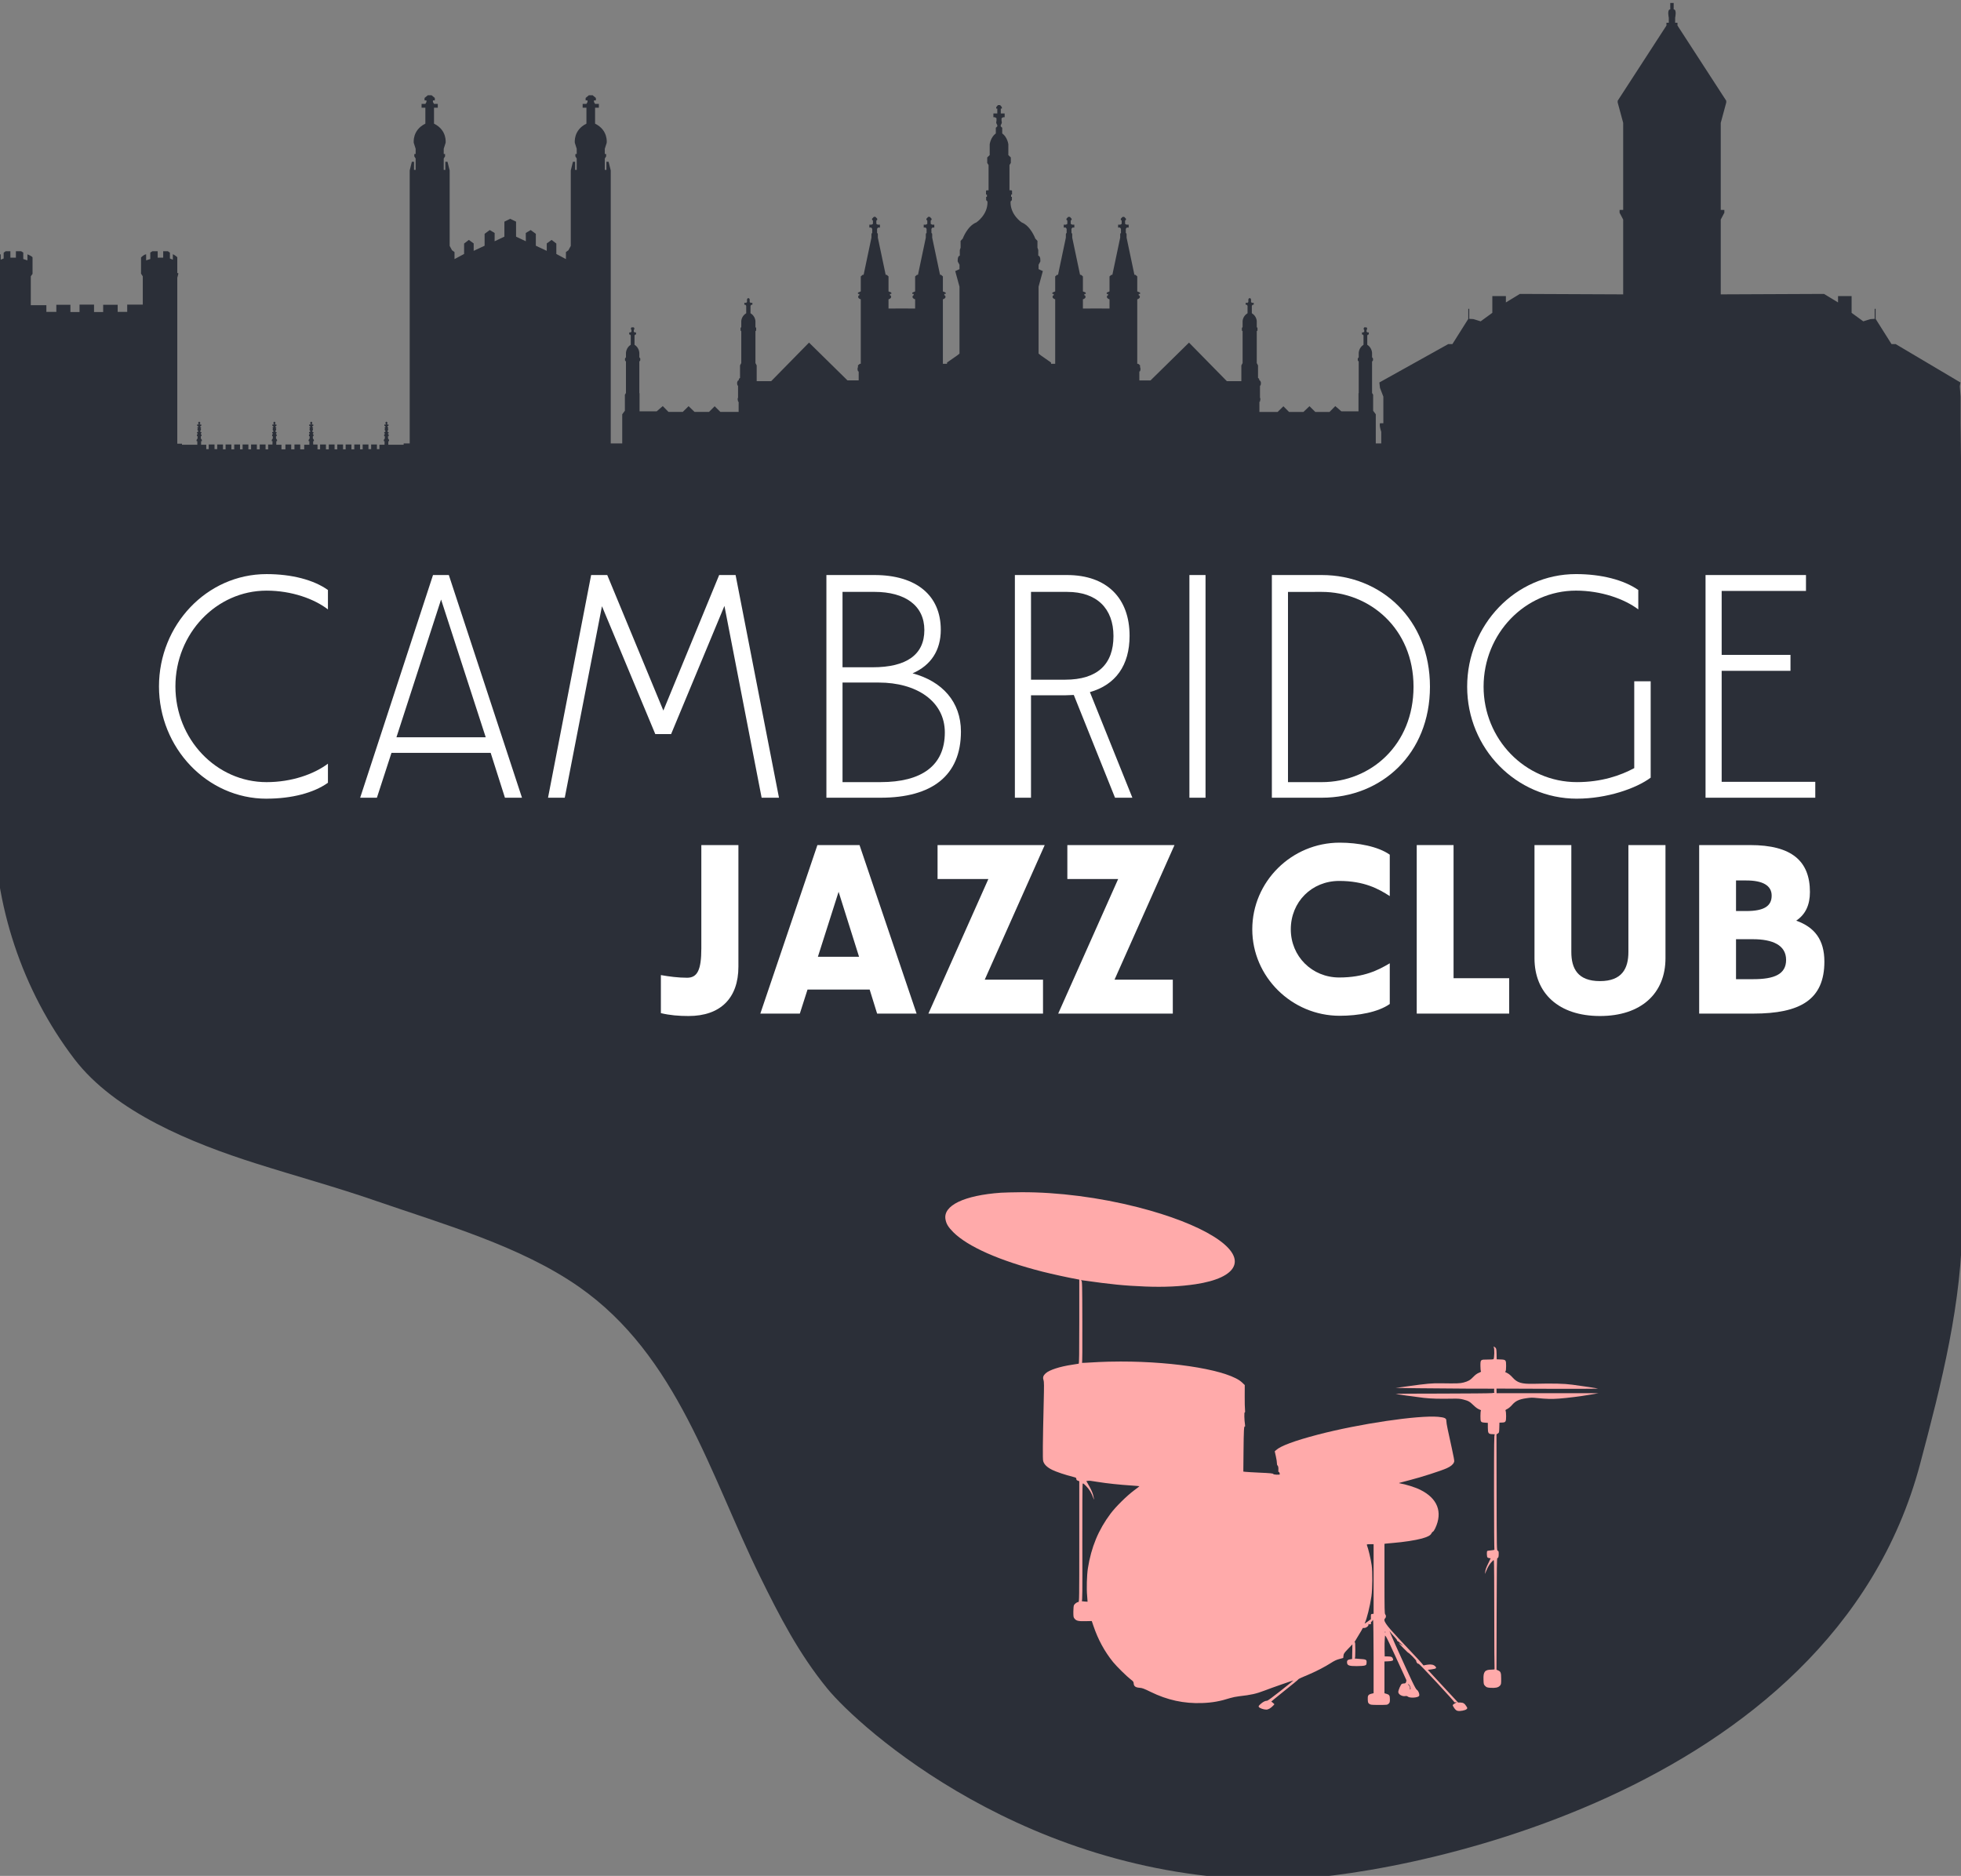 <?xml version="1.0" encoding="UTF-8" standalone="no"?>
<!-- Created with Inkscape (http://www.inkscape.org/) -->

<svg
   width="132.158mm"
   height="126.443mm"
   viewBox="0 0 132.158 126.443"
   version="1.1"
   id="svg4349"
   inkscape:version="1.2.2 (b0a8486, 2022-12-01)"
   sodipodi:docname="clean_flat_text.svg"
   inkscape:export-filename="clean.png"
   inkscape:export-xdpi="96"
   inkscape:export-ydpi="96"
   xmlns:inkscape="http://www.inkscape.org/namespaces/inkscape"
   xmlns:sodipodi="http://sodipodi.sourceforge.net/DTD/sodipodi-0.dtd"
   xmlns="http://www.w3.org/2000/svg"
   xmlns:svg="http://www.w3.org/2000/svg">
  <rect x="0" y="0" width="132.158" height="126.443" fill="#808080" stroke="none"/>
  <sodipodi:namedview
     id="namedview4351"
     pagecolor="#ffffff"
     bordercolor="#000000"
     borderopacity="0.25"
     inkscape:showpageshadow="2"
     inkscape:pageopacity="0.0"
     inkscape:pagecheckerboard="0"
     inkscape:deskcolor="#d1d1d1"
     inkscape:document-units="mm"
     showgrid="false"
     inkscape:zoom="0.97233435"
     inkscape:cx="149.12566"
     inkscape:cy="214.43241"
     inkscape:window-width="1399"
     inkscape:window-height="817"
     inkscape:window-x="0"
     inkscape:window-y="25"
     inkscape:window-maximized="0"
     inkscape:current-layer="layer1" />
  <defs
     id="defs4346" />
  <g
     inkscape:label="Layer 1"
     inkscape:groupmode="layer"
     id="layer1"
     transform="translate(-42.536,-86.023)">
    <rect
       style="display:none;fill:#ffffff;stroke:#1a1a1a;stroke-width:0.991;stroke-dasharray:none"
       id="rect676"
       width="131.366"
       height="38.869"
       x="42.829"
       y="82.216" />
    <g
       id="Layer_1"
       transform="matrix(-0.265,0,0,-0.265,175.756,213.758)"
       style="fill:#2b2f38;fill-opacity:1">
      <path
         d="M 504.284,348.734 4.012,350.307 C 3.991,253.248 3.658,229.071 3.665,172.137 c 0,-21.255 5.302,-42.017 10.752,-62.515 C 37.044,24.437 149.112,4.073 177.95,3.916 c 63.379,-0.332 106.397,38.833 114.385,48.633 7.285,8.921 12.197,18.516 17.109,28.506 12.715,25.86 20.948,56.152 46.055,73.667 14.854,10.361 34.522,15.943 51.455,21.797 10.137,3.521 20.479,6.333 30.713,9.585 16.055,5.093 35.781,12.983 46.133,26.543 13.34,17.49 20.469,39.268 20.469,61.235"
         fill="#1a1919"
         id="path398"
         sodipodi:nodetypes="ccccccsccccc"
         style="fill:#2b2f38;fill-opacity:1" />
    </g>
    <g
       id="g1120"
       transform="matrix(0.477,0,0,0.478,-8.171,45.39)"
       style="fill:#2b2f38;fill-opacity:1">
      <g
         id="g1113"
         style="fill:#2b2f38;fill-opacity:1"
         transform="translate(-226.725,-27.825)">
        <path
           d="m 332.538,190.112 v -38.271 l -0.195,-0.45 0.161,-0.421 v -1.861 c 0,0 0.432,-0.389 0.626,-0.436 v 0.778 l 0.417,-0.171 v -0.816 l 0.285,-0.208 h 0.664 v 0.91 h 0.778 v -0.91 h 0.74 l 0.304,0.189 v 0.912 l 0.588,0.189 v -0.853 c 0,0 0.721,0.287 0.721,0.454 v 2.303 l -0.247,0.344 v 4.072 h 2.201 v 0.947 h 1.408 v -1.006 h 1.988 v 1.024 h 1.29 v -1.044 h 2.049 v 1.044 h 1.29 v -1.024 h 2.049 v 1.006 h 1.347 v -1.026 h 2.201 v -3.994 l -0.247,-0.373 v -2.274 c 0,0 0.373,-0.423 0.721,-0.454 v 0.853 l 0.588,-0.189 v -0.912 l 0.304,-0.189 h 0.74 v 0.91 h 0.778 v -0.91 h 0.664 l 0.285,0.208 v 0.816 l 0.417,0.171 v -0.778 c 0,0 0.455,0.232 0.626,0.436 v 2.201 l 0.161,0.081 -0.161,0.609 v 23.397 h 0.662 v 0.147 h 2.169 v -0.499 h -0.106 v -0.181 l 0.144,-0.212 v -0.318 h -0.091 v -0.228 l 0.091,-0.045 v -0.138 h -0.083 v -0.136 l 0.083,-0.053 h 0.076 v -0.175 c 0,0 -0.162,-0.09 -0.083,-0.22 h 0.038 v -0.106 h -0.06 v -0.128 h 0.106 v -0.175 l -0.137,-0.045 v -0.198 h 0.205 v -0.128 h -0.061 V 172.43 l 0.106,-0.128 h 0.038 0.038 l 0.106,0.128 v 0.13 h -0.061 v 0.128 h 0.205 v 0.198 l -0.137,0.045 v 0.175 h 0.106 v 0.128 h -0.06 v 0.106 h 0.038 c 0.078,0.13 -0.084,0.22 -0.084,0.22 v 0.175 h 0.076 l 0.084,0.053 v 0.136 h -0.084 v 0.138 l 0.091,0.045 v 0.228 h -0.091 v 0.318 l 0.144,0.212 v 0.181 h -0.106 v 0.499 h 0.728 v 0.617 h 0.349 v -0.652 h 0.819 v 0.652 h 0.379 v -0.652 h 0.819 v 0.682 h 0.364 v -0.682 h 0.819 v 0.682 h 0.402 v -0.682 h 0.819 v 0.682 h 0.364 v -0.682 h 0.819 v 0.682 h 0.379 v -0.682 h 0.819 v 0.682 h 0.403 v -0.682 h 0.825 v 0.682 h 0.364 v -0.674 h 0.612 l 0.007,-0.472 h -0.106 v -0.181 l 0.144,-0.212 v -0.318 h -0.091 v -0.228 l 0.091,-0.045 v -0.138 h -0.084 v -0.136 l 0.084,-0.053 h 0.076 v -0.175 c 0,0 -0.161,-0.09 -0.083,-0.22 h 0.038 v -0.106 h -0.061 v -0.128 h 0.106 v -0.175 l -0.136,-0.045 v -0.198 h 0.205 v -0.128 h -0.061 V 172.43 l 0.106,-0.128 h 0.038 0.038 l 0.106,0.128 v 0.13 h -0.06 v 0.128 h 0.205 v 0.198 l -0.136,0.045 v 0.175 h 0.106 v 0.128 h -0.061 v 0.106 h 0.038 c 0.078,0.13 -0.083,0.22 -0.083,0.22 v 0.175 h 0.076 l 0.083,0.053 v 0.136 h -0.083 v 0.138 l 0.091,0.045 v 0.228 h -0.091 v 0.318 l 0.144,0.212 v 0.181 h -0.106 v 0.499 h 0.731 v 0.647 h 0.559 v -0.682 h 0.819 v 0.682 h 0.228 0.228 v -0.682 h 0.819 v 0.682 h 0.559 v -0.647 h 0.731 v -0.499 h -0.106 v -0.181 l 0.144,-0.212 v -0.318 h -0.091 v -0.228 l 0.091,-0.045 v -0.138 h -0.083 v -0.136 l 0.083,-0.053 h 0.076 v -0.175 c 0,0 -0.161,-0.09 -0.083,-0.22 h 0.038 v -0.106 h -0.061 v -0.128 h 0.106 v -0.175 l -0.136,-0.045 v -0.198 h 0.205 v -0.128 h -0.061 V 172.43 l 0.106,-0.128 h 0.038 0.038 l 0.106,0.128 v 0.13 h -0.061 v 0.128 h 0.205 v 0.198 l -0.136,0.045 v 0.175 h 0.106 v 0.128 h -0.061 v 0.106 h 0.038 c 0.078,0.13 -0.083,0.22 -0.083,0.22 v 0.175 h 0.076 l 0.084,0.053 v 0.136 h -0.084 v 0.138 l 0.091,0.045 v 0.228 h -0.091 v 0.318 l 0.144,0.212 v 0.181 h -0.106 l 0.007,0.472 h 0.612 v 0.674 h 0.364 v -0.682 h 0.825 v 0.682 h 0.403 v -0.682 h 0.819 v 0.682 h 0.379 v -0.682 h 0.819 v 0.682 h 0.364 v -0.682 h 0.819 v 0.682 h 0.402 v -0.682 h 0.819 v 0.682 h 0.364 v -0.682 h 0.819 v 0.652 h 0.379 v -0.652 h 0.819 v 0.652 h 0.349 v -0.617 h 0.728 v -0.499 h -0.106 v -0.181 l 0.144,-0.212 v -0.318 h -0.091 v -0.228 l 0.091,-0.045 v -0.138 h -0.084 v -0.136 l 0.084,-0.053 h 0.076 v -0.175 c 0,0 -0.162,-0.09 -0.084,-0.22 h 0.038 v -0.106 h -0.06 v -0.128 h 0.106 v -0.175 l -0.137,-0.045 v -0.198 h 0.205 v -0.128 h -0.061 V 172.43 l 0.106,-0.128 h 0.038 0.038 l 0.106,0.128 v 0.13 h -0.061 v 0.128 h 0.205 v 0.198 l -0.137,0.045 v 0.175 h 0.106 v 0.128 h -0.06 v 0.106 h 0.038 c 0.078,0.13 -0.084,0.22 -0.084,0.22 v 0.175 h 0.076 l 0.083,0.053 v 0.136 h -0.083 v 0.138 l 0.091,0.045 v 0.228 h -0.091 v 0.318 l 0.144,0.212 v 0.181 h -0.106 v 0.499 h 2.169 v -0.181 h 0.854 v -38.501 l 0.305,-1.22 h 0.305 v 1.144 h 0.229 v -1.602 l -0.191,-0.305 v -0.316 l 0.191,-0.031 v -0.721 l -0.267,-0.837 c 0,0 -0.24,-1.788 1.64,-2.706 v -2.252 h -0.534 v -0.533 h 0.534 l 0.153,-0.267 v -0.228 h -0.267 v -0.344 l 0.458,-0.381 h 0.267 0.267 l 0.458,0.381 v 0.344 h -0.267 v 0.228 l 0.153,0.267 h 0.534 v 0.533 h -0.534 v 2.252 c 1.879,0.918 1.639,2.706 1.639,2.706 l -0.267,0.837 v 0.721 l 0.191,0.031 v 0.316 l -0.191,0.305 v 1.602 h 0.229 v -1.144 h 0.305 l 0.305,1.22 v 10.642 l 0.334,0.617 0.352,0.255 v 0.991 l 1.354,-0.723 v -1.468 l 0.667,-0.515 0.686,0.495 v 1.048 l 1.544,-0.723 v -1.678 l 0.725,-0.533 0.694,0.413 -0.007,1.169 1.382,-0.649 v -2.117 l 0.825,-0.401 0.825,0.401 v 2.117 l 1.381,0.649 -0.008,-1.169 0.694,-0.413 0.725,0.533 v 1.678 l 1.544,0.723 v -1.048 l 0.686,-0.495 0.667,0.515 v 1.468 l 1.354,0.723 v -0.991 l 0.352,-0.255 0.334,-0.617 v -10.642 l 0.305,-1.22 h 0.305 v 1.144 h 0.229 v -1.602 l -0.191,-0.305 v -0.316 l 0.191,-0.031 v -0.721 l -0.267,-0.837 c 0,0 -0.24,-1.788 1.64,-2.706 v -2.252 h -0.534 v -0.533 h 0.534 l 0.153,-0.267 v -0.228 h -0.267 v -0.344 l 0.458,-0.381 h 0.267 0.267 l 0.458,0.381 v 0.344 h -0.267 v 0.228 l 0.153,0.267 h 0.534 v 0.533 h -0.534 v 2.252 c 1.879,0.918 1.64,2.706 1.64,2.706 l -0.267,0.837 v 0.721 l 0.191,0.031 v 0.316 l -0.191,0.305 v 1.602 h 0.229 v -1.144 h 0.305 l 0.305,1.22 v 38.501 h 1.624 v -4.115 l 0.374,-0.495 v -2.26 l 0.152,-0.246 v -4.428 l -0.133,-0.171 v -0.265 l 0.133,-0.171 v -0.601 c 0,0 0.002,-0.743 0.677,-1.165 v -1.317 l -0.101,-0.126 h -0.114 v -0.293 h 0.152 l 0.165,-0.088 v -0.316 h -0.076 v -0.177 l 0.076,-0.14 h 0.165 0.165 l 0.076,0.14 v 0.177 h -0.076 v 0.316 l 0.165,0.088 h 0.152 v 0.293 h -0.114 l -0.101,0.126 v 1.317 c 0.676,0.423 0.678,1.165 0.678,1.165 v 0.601 l 0.133,0.171 v 0.265 l -0.133,0.171 v 4.428 l 0.032,0.051 v 2.537 h 2.419 l 0.861,-0.741 0.81,0.823 h 2.013 l 0.823,-0.81 0.848,0.81 h 2.039 l 0.798,-0.798 0.81,0.798 h 2.577 v -1.437 h -0.082 v -0.083 c 0,0 -0.126,-0.336 0,-0.481 v -1.673 l -0.089,-0.1 c 0,0 -0.186,-0.509 0.203,-0.735 v -0.151 l 0.165,-0.14 v -1.761 l 0.177,-0.328 v -4.497 l -0.101,-0.1 v -0.342 l 0.101,-0.153 v -0.81 c 0,0 0.003,-0.713 0.697,-1.126 v -1.051 l -0.114,-0.153 h -0.152 v -0.265 h 0.266 l 0.114,-0.114 v -0.379 l 0.088,-0.153 h 0.101 0.101 l 0.089,0.153 v 0.379 l 0.114,0.114 h 0.266 v 0.265 h -0.152 l -0.114,0.153 v 1.051 c 0.693,0.413 0.697,1.126 0.697,1.126 v 0.81 l 0.101,0.153 v 0.342 l -0.101,0.1 v 4.497 l 0.177,0.328 v 1.761 0.458 h 2.051 l 5.344,-5.434 5.433,5.33 h 1.583 v -1.246 l -0.085,-0.041 c 0,0 -0.164,-0.236 -0.016,-0.599 v -0.24 l 0.26,-0.216 h 0.135 v -9.092 c 0,0 -0.596,-0.173 -0.282,-0.558 h 0.077 v -0.202 h -0.19 v -0.189 l 0.395,-0.165 v -2.115 l 0.264,-0.228 h 0.139 l 1.106,-5.244 v -0.379 c 0,0 -0.025,-0.277 0.109,-0.254 v -0.607 l -0.139,-0.179 h -0.266 v -0.405 h 0.304 l 0.203,-0.114 v -0.456 l -0.127,-0.126 v -0.14 l 0.253,-0.267 h 0.114 0.114 l 0.253,0.267 v 0.14 l -0.127,0.126 v 0.456 l 0.203,0.114 h 0.304 v 0.405 h -0.266 l -0.139,0.179 v 0.607 c 0.134,-0.024 0.109,0.254 0.109,0.254 v 0.379 l 1.106,5.244 h 0.139 l 0.264,0.228 v 2.115 l 0.395,0.165 v 0.189 h -0.19 v 0.202 h 0.077 c 0.315,0.385 -0.282,0.558 -0.282,0.558 v 1.303 l 1.978,-0.012 h -0.197 l 1.978,0.012 v -1.303 c 0,0 -0.597,-0.173 -0.282,-0.558 h 0.077 v -0.202 h -0.19 v -0.189 l 0.395,-0.165 v -2.115 l 0.264,-0.228 h 0.139 l 1.107,-5.244 v -0.379 c 0,0 -0.025,-0.277 0.109,-0.254 v -0.607 l -0.139,-0.179 h -0.266 v -0.405 h 0.304 l 0.203,-0.114 v -0.456 l -0.127,-0.126 v -0.14 l 0.253,-0.267 h 0.114 0.114 l 0.253,0.267 v 0.14 l -0.127,0.126 v 0.456 l 0.203,0.114 h 0.304 v 0.405 h -0.266 l -0.139,0.179 v 0.607 c 0.134,-0.024 0.109,0.254 0.109,0.254 v 0.379 l 1.107,5.244 h 0.139 l 0.264,0.228 v 2.115 l 0.395,0.165 v 0.189 h -0.19 v 0.202 h 0.077 c 0.315,0.385 -0.282,0.558 -0.282,0.558 v 9.092 h 0.585 v -0.177 l 1.425,-0.994 0.337,-0.265 v -9.436 l -0.603,-2.199 0.603,-0.273 v -0.619 l -0.249,-0.458 c 0,0 -0.073,-0.784 0.292,-0.82 v -0.798 l 0.114,-0.34 V 146.8 l 0.304,-0.322 c 0,0 0.645,-1.779 1.919,-2.28 0,0 1.646,-1.073 1.577,-2.944 l -0.19,-0.208 v -0.456 h 0.114 v -0.324 h -0.133 v -0.513 l 0.089,-0.088 h 0.273 v -3.557 l -0.19,-0.305 v -0.768 l 0.35,-0.338 v -1.515 c 0,0 0.123,-1 0.866,-1.539 v -0.798 l 0.209,-0.191 v -0.189 c 0,0 -0.246,-0.305 -0.114,-0.57 v -0.399 l -0.228,-0.134 h -0.21 v -0.531 h 0.551 v -0.684 h -0.152 v -0.21 l 0.247,-0.285 h 0.152 0.152 l 0.247,0.285 v 0.21 h -0.152 v 0.684 H 474.97 v 0.531 h -0.209 l -0.228,0.134 v 0.399 c 0.132,0.265 -0.114,0.57 -0.114,0.57 v 0.189 l 0.209,0.191 v 0.798 c 0.743,0.538 0.866,1.539 0.866,1.539 v 1.515 l 0.35,0.338 v 0.768 l -0.19,0.305 v 3.557 h 0.273 l 0.089,0.088 v 0.513 h -0.133 v 0.324 h 0.114 v 0.456 l -0.19,0.208 c -0.069,1.871 1.577,2.944 1.577,2.944 1.273,0.501 1.919,2.28 1.919,2.28 l 0.304,0.322 v 0.951 l 0.114,0.34 v 0.798 c 0.366,0.035 0.292,0.82 0.292,0.82 l -0.249,0.458 v 0.619 l 0.603,0.273 -0.603,2.199 v 9.436 l 0.337,0.265 1.425,0.994 v 0.177 h 0.585 v -9.092 c 0,0 -0.596,-0.173 -0.282,-0.558 h 0.077 v -0.202 h -0.19 v -0.189 l 0.395,-0.165 v -2.115 l 0.264,-0.228 h 0.139 l 1.107,-5.244 v -0.379 c 0,0 -0.025,-0.277 0.109,-0.254 v -0.607 l -0.139,-0.179 H 483.322 v -0.405 h 0.304 l 0.202,-0.114 v -0.456 l -0.127,-0.126 v -0.14 l 0.253,-0.267 h 0.114 0.114 l 0.253,0.267 v 0.14 l -0.127,0.126 v 0.456 l 0.203,0.114 h 0.304 v 0.405 h -0.266 l -0.139,0.179 v 0.607 c 0.134,-0.024 0.109,0.254 0.109,0.254 v 0.379 l 1.106,5.244 h 0.139 l 0.264,0.228 v 2.115 l 0.395,0.165 v 0.189 h -0.19 v 0.202 h 0.077 c 0.315,0.385 -0.282,0.558 -0.282,0.558 v 1.303 l 1.978,-0.012 h -0.197 l 1.978,0.012 v -1.303 c 0,0 -0.596,-0.173 -0.282,-0.558 h 0.077 v -0.202 h -0.19 v -0.189 l 0.395,-0.165 v -2.115 l 0.264,-0.228 h 0.139 l 1.106,-5.244 v -0.379 c 0,0 -0.024,-0.277 0.109,-0.254 v -0.607 l -0.139,-0.179 h -0.266 v -0.405 h 0.304 l 0.203,-0.114 v -0.456 l -0.127,-0.126 v -0.14 l 0.253,-0.267 h 0.114 0.114 l 0.253,0.267 v 0.14 l -0.127,0.126 v 0.456 l 0.203,0.114 h 0.304 v 0.405 h -0.266 l -0.139,0.179 v 0.607 c 0.134,-0.024 0.109,0.254 0.109,0.254 v 0.379 l 1.106,5.244 h 0.139 l 0.264,0.228 v 2.115 l 0.395,0.165 v 0.189 h -0.19 v 0.202 h 0.077 c 0.315,0.385 -0.282,0.558 -0.282,0.558 v 9.092 h 0.135 l 0.26,0.216 v 0.24 c 0.148,0.364 -0.016,0.599 -0.016,0.599 l -0.085,0.041 v 1.246 h 1.583 l 5.433,-5.33 5.344,5.434 h 2.052 v -0.458 -1.761 l 0.177,-0.328 v -4.497 l -0.1,-0.1 v -0.342 l 0.1,-0.153 v -0.81 c 0,0 0.004,-0.713 0.698,-1.126 v -1.051 l -0.114,-0.153 h -0.153 v -0.265 h 0.267 l 0.114,-0.114 v -0.379 l 0.088,-0.153 h 0.1 0.102 l 0.088,0.153 v 0.379 l 0.114,0.114 h 0.265 v 0.265 h -0.151 l -0.114,0.153 v 1.051 c 0.694,0.413 0.696,1.126 0.696,1.126 v 0.81 l 0.102,0.153 v 0.342 l -0.102,0.1 v 4.497 l 0.179,0.328 v 1.761 l 0.163,0.14 v 0.151 c 0.389,0.226 0.204,0.735 0.204,0.735 l -0.09,0.1 v 1.673 c 0.128,0.145 0,0.481 0,0.481 v 0.083 h -0.081 v 1.437 h 2.577 l 0.81,-0.798 0.798,0.798 h 2.04 l 0.847,-0.81 0.823,0.81 h 2.014 l 0.81,-0.823 0.861,0.741 h 2.419 v -2.537 l 0.031,-0.051 v -4.428 l -0.134,-0.171 v -0.265 l 0.134,-0.171 v -0.601 c 0,0 0.002,-0.743 0.678,-1.165 v -1.317 l -0.102,-0.126 h -0.114 v -0.293 h 0.153 l 0.163,-0.088 v -0.316 h -0.075 v -0.177 l 0.075,-0.14 h 0.165 0.165 l 0.077,0.14 v 0.177 h -0.077 v 0.316 l 0.165,0.088 h 0.151 v 0.293 h -0.114 l -0.102,0.126 v 1.317 c 0.676,0.423 0.678,1.165 0.678,1.165 v 0.601 l 0.134,0.171 v 0.265 l -0.134,0.171 v 4.428 l 0.153,0.246 v 2.26 l 0.373,0.495 v 4.115 h 0.772 v -1.645 c 0,0 -0.309,-0.869 -0.177,-1.205 h 0.474 v -3.75 l -0.476,-1.24 -0.088,-0.759 9.726,-5.409 h 0.592 l 2.248,-3.561 v -1.419 h 0.134 v 1.419 l 0.59,0.033 1.022,0.316 1.647,-1.199 v -2.358 h 1.918 v 0.89 l 1.979,-1.199 14.593,0.063 v -10.55 l -0.509,-0.959 v -0.401 h 0.509 v -12.275 l -0.778,-2.867 v -0.25 l 6.892,-10.607 v -0.391 h 0.328 v -0.711 c 0,0 -0.269,-1.175 0.21,-1.175 v -0.9 h 0.24 0.24 v 0.9 c 0.48,0 0.21,1.175 0.21,1.175 v 0.711 h 0.328 v 0.391 l 6.892,10.607 v 0.25 l -0.778,2.867 v 12.275 h 0.509 v 0.401 l -0.509,0.959 v 10.55 l 14.593,-0.063 1.979,1.199 v -0.89 h 1.916 v 2.358 l 1.649,1.199 1.022,-0.316 0.59,-0.033 v -1.419 h 0.132 v 1.419 l 2.25,3.561 h 0.592 l 9.142,5.409 -0.09,0.539 0.111,1.459 v 3.75 c 0,0 0.117,10.811 0.238,17.353 l -277.736,0.245"
           style="fill:#2b2f38;fill-opacity:1;fill-rule:nonzero;stroke:none;stroke-width:0.02"
           id="path706"
           sodipodi:nodetypes="cccccccccccccccccccsccccccccccccccccccccccccccccccccccccccccccccccccccccccccccccccccccccccccccccccccccccccccccccccccccccccccccccccccccccccccccccccccccccccccccccccccccccccccccccccccccccccccccccccccccccccccccccccccccccccccccccccccccccccccccccccccccccccccccccccccccccccccccccccccccccccccccccccccccccccccccccccccccccccccccccccccccccccccccccccccccccccccccccccccccccccccccccccccccccccccccccccccccccccccccccccccccccccccccccccccccccccccccccccccccccccccccccccccccccccccccccccccccccccccccccccccccccccccccccccccccccccccccccccccccccccccccccccccccccccccccccccccccccccccccccccccccccccccccccccccccccccccccccccccccccccccccccccccccccccccccccccccccccccccccccccccccccccccccccccccccccccccccccccccccccccccccccccccccccccccccccccccccccccccccccccccccccccccccccccccccccccccccccccccccccccccccccccccccccccccccccccccccccccccccccccccccccccccccccccccccccccccccccccccccccccccccccccccccccccccccccccccccccccccccccccccccccccccccccccccccccccccccccccccccccccccccccccccccccccccccccccccccccccccccccccccccccccccccccccccccccccccccccccccccccccccccccccccccccccccccccccccccccccccccccccccccccccccccccccccccc" />
      </g>
    </g>
    <g
       aria-label="CAMBRIDGE"
       transform="scale(0.987,1.013)"
       id="text2397"
       style="font-weight:200;font-size:21.167px;font-family:'Modeco Trial';-inkscape-font-specification:'Modeco Trial, Ultra-Light';opacity:1;fill:#ffffff;stroke-width:0.276">
      <path
         d="m 61.297,138.061 c 1.715,0 3.217,-0.381 4.191,-1.058 v -1.27 c -0.953,0.699 -2.477,1.228 -4.191,1.228 -3.429,0 -6.223,-2.857 -6.223,-6.371 0,-3.514 2.794,-6.371 6.223,-6.371 1.715,0 3.26,0.55 4.191,1.249 v -1.291 c -0.974,-0.677 -2.477,-1.058 -4.191,-1.058 -4.085,0 -7.345,3.387 -7.345,7.472 0,4.085 3.281,7.472 7.345,7.472 z"
         id="path310" />
      <path
         d="m 67.689,137.998 h 1.143 l 0.995,-2.985 h 6.773 l 0.974,2.985 h 1.164 l -4.995,-14.817 h -1.08 z m 5.525,-13.187 3.048,9.165 h -6.096 z"
         id="path312" />
      <path
         d="m 80.516,137.998 h 1.143 l 2.54,-12.742 3.641,8.509 h 1.08 l 3.641,-8.53 2.54,12.764 h 1.185 l -2.963,-14.817 h -1.122 l -3.81,9.017 -3.831,-9.017 h -1.101 z"
         id="path314" />
      <path
         d="m 99.524,123.181 v 14.817 h 3.704 c 3.493,0 5.482,-1.46 5.482,-4.403 0,-1.968 -1.27,-3.344 -3.302,-3.873 1.249,-0.529 1.926,-1.524 1.926,-2.9 0,-2.286 -1.672,-3.641 -4.53,-3.641 z m 3.577,7.154 c 2.561,0 4.509,1.228 4.509,3.323 0,2.223 -1.609,3.302 -4.382,3.302 h -2.603 v -6.625 z m -2.477,-1.016 v -5.017 h 2.18 c 2.095,0 3.408,0.91 3.408,2.54 0,1.63 -1.207,2.477 -3.535,2.477 z"
         id="path316" />
      <path
         d="m 112.393,137.998 h 1.101 v -6.816 h 2.35 c 0.191,0 0.402,-0.021 0.572,-0.021 l 2.815,6.837 h 1.185 l -2.9,-7.027 c 1.757,-0.487 2.709,-1.778 2.709,-3.747 0,-2.498 -1.545,-4.043 -4.276,-4.043 h -3.556 z m 1.101,-13.695 h 2.477 c 2.011,0 3.154,1.101 3.154,2.942 0,1.863 -1.08,2.9 -3.302,2.9 h -2.328 z"
         id="path318" />
      <path
         d="m 124.31,123.181 v 14.817 h 1.101 v -14.817 z"
         id="path320" />
      <path
         d="m 129.94,123.181 v 14.817 h 3.408 c 4.085,0 7.387,-2.921 7.387,-7.387 0,-4.466 -3.323,-7.43 -7.387,-7.43 z m 3.408,1.122 c 3.26,0 6.265,2.434 6.265,6.308 0,3.852 -2.9,6.35 -6.265,6.35 h -2.307 V 124.303 Z"
         id="path322" />
      <path
         d="m 150.768,138.061 c 2.053,0 4.043,-0.677 5.038,-1.397 v -6.414 h -1.122 v 5.779 c -0.931,0.487 -2.223,0.931 -3.916,0.931 -3.556,0 -6.371,-2.879 -6.371,-6.35 0,-3.535 2.836,-6.392 6.308,-6.392 1.715,0 3.302,0.55 4.255,1.249 v -1.291 c -0.995,-0.677 -2.54,-1.058 -4.255,-1.058 -4.128,0 -7.43,3.387 -7.43,7.493 0,4.106 3.344,7.451 7.493,7.451 z"
         id="path324" />
      <path
         d="m 159.552,137.998 h 7.493 v -1.058 h -6.392 v -7.387 h 4.699 v -1.058 h -4.699 v -4.255 h 5.757 v -1.058 h -6.858 z"
         id="path326" />
    </g>
    <g
       aria-label="JAZZ CLUB"
       id="text2397-5"
       style="font-weight:bold;font-size:16.228px;font-family:'Modeco Trial';-inkscape-font-specification:'Modeco Trial, Bold';fill:#ffffff;stroke-width:0.265">
      <path
         d="m 87.075,151.747 v 2.564 c 0.6,0.146 1.217,0.195 1.866,0.195 2.142,0 3.359,-1.201 3.359,-3.327 v -8.195 h -2.499 v 6.962 c 0,1.444 -0.26,1.98 -0.957,1.98 -0.6,0 -1.217,-0.081 -1.769,-0.179 z"
         id="path329" />
      <path
         d="m 96.439,154.344 0.519,-1.623 h 4.187 l 0.503,1.623 h 2.661 l -3.846,-11.359 h -2.84 l -3.846,11.359 z m 2.613,-8.211 1.379,4.381 h -2.775 z"
         id="path331" />
      <path
         d="m 105.104,154.344 h 7.724 v -2.288 h -3.927 l 4.041,-9.071 h -7.221 v 2.288 h 3.424 z"
         id="path333" />
      <path
         d="m 113.851,154.344 h 7.724 v -2.288 h -3.927 l 4.041,-9.071 h -7.221 v 2.288 h 3.424 z"
         id="path335" />
      <path
         d="m 126.931,148.664 c 0,3.197 2.661,5.826 5.891,5.826 1.266,0 2.596,-0.243 3.375,-0.795 v -2.743 c -0.763,0.454 -1.736,0.957 -3.408,0.957 -1.834,0 -3.262,-1.428 -3.262,-3.246 0,-1.85 1.412,-3.262 3.262,-3.262 1.688,0 2.661,0.536 3.408,1.022 v -2.791 c -0.779,-0.552 -2.126,-0.811 -3.375,-0.811 -3.246,0 -5.891,2.629 -5.891,5.842 z"
         id="path337" />
      <path
         d="m 138.014,142.984 v 11.359 h 6.231 v -2.385 h -3.749 v -8.974 z"
         id="path339" />
      <path
         d="m 150.364,154.506 c 2.775,0 4.414,-1.525 4.414,-3.895 v -7.627 h -2.499 v 7.205 c 0,1.103 -0.422,1.964 -1.915,1.964 -1.509,0 -1.931,-0.86 -1.931,-1.964 v -7.205 h -2.483 v 7.627 c 0,2.369 1.639,3.895 4.414,3.895 z"
         id="path341" />
      <path
         d="m 157.049,142.984 v 11.359 h 3.651 c 3.164,0 4.787,-0.941 4.787,-3.505 0,-1.477 -0.665,-2.321 -1.899,-2.759 0.633,-0.422 0.925,-1.071 0.925,-1.931 0,-2.093 -1.233,-3.164 -4.024,-3.164 z m 3.619,6.345 c 1.314,0 2.239,0.389 2.239,1.396 0,0.974 -0.811,1.298 -2.207,1.298 h -1.168 v -2.694 z m -1.136,-1.899 v -2.061 h 0.698 c 1.103,0 1.704,0.341 1.704,1.022 0,0.698 -0.503,1.039 -1.704,1.039 z"
         id="path343" />
    </g>
    <g
       transform="matrix(0.026,0,0,-0.026,-596.638,156.323)"
       fill="#000000"
       stroke="none"
       id="g522"
       style="fill:#ffaaaa">
      <g
         id="g595"
         transform="matrix(0.128,0,0,0.128,27174.339,-1669.973)"
         style="fill:#ffaaaa">
        <path
           d="M 30.85,10013.915 C -718.15,9960.915 -1147.15,9753.914 -1093.15,9471.914 c 17,-92 56,-155 158,-258 294,-293 936,-577 1806,-799 190,-48 546,-126 708,-154 l 37,-7 v -850 c 0,-671 -3,-850 -12,-853 -7,-2 -67,-12 -133,-21 -249,-37 -459,-105 -535,-173 -50,-46 -63,-84 -44,-138 11,-32 12,-107 4,-434 -20,-837 -23,-1164 -11,-1206 18,-68 80,-128 184,-179 84,-41 263,-101 425,-142 55,-14 62,-18 62,-40 0,-18 8,-28 30,-36 l 30,-11 v -1223 c 0,-1158 -1,-1223 -17,-1223 -25,0 -74,-34 -89,-62 -9,-15 -13,-63 -14,-134 0,-99 2,-114 22,-139 37,-47 77,-57 221,-54 l 130,3 32,-94 c 94,-279 225,-520 398,-735 75,-92 277,-291 359,-354 51,-38 57,-47 60,-83 4,-56 38,-80 120,-86 54,-4 86,-16 223,-83 338,-166 673,-239 1040,-226 208,7 367,36 575,102 41,13 120,29 175,35 246,28 345,50 515,115 150,58 572,205 586,205 3,0 -111,-92 -253,-205 -164,-130 -266,-205 -281,-205 -37,0 -84,-24 -132,-68 -38,-34 -43,-43 -34,-59 14,-23 98,-53 150,-53 43,0 93,30 143,83 l 23,26 -27,25 c -15,14 -32,26 -38,26 -5,0 116,100 270,223 154,122 279,225 279,230 -1,7 75,43 244,113 127,54 303,146 410,215 70,45 116,68 175,83 l 80,22 5,46 c 4,41 14,55 93,138 l 88,92 -3,-149 -3,-148 -37,-6 c -53,-8 -70,-25 -66,-68 5,-57 44,-71 198,-70 69,0 141,5 160,12 33,11 35,15 38,59 4,61 -8,67 -146,75 -59,4 -101,8 -95,10 10,4 13,47 13,169 0,127 -3,163 -12,158 -7,-4 -3,8 9,27 125,206 153,254 153,259 0,4 12,6 27,4 38,-4 97,41 89,69 -3,14 -2,17 6,9 16,-16 61,7 47,24 -8,10 -5,16 10,26 12,7 21,22 22,33 1,11 5,4 10,-15 4,-19 8,-357 9,-751 v -717 l -43,-10 c -66,-17 -79,-37 -75,-117 3,-61 6,-70 31,-89 26,-19 41,-21 197,-21 164,0 169,1 194,24 23,22 26,32 26,91 0,76 -12,94 -74,111 l -36,10 v 322 322 l 71,3 c 86,3 113,14 103,45 -12,42 -31,52 -102,54 l -67,1 -3,139 c -1,76 0,171 4,211 l 6,74 21,-27 c 12,-15 106,-212 209,-438 103,-227 192,-420 197,-429 7,-11 7,-27 0,-47 -9,-25 -17,-31 -41,-31 -16,0 -37,-4 -47,-10 -21,-11 -71,-127 -71,-163 0,-49 80,-95 143,-83 21,4 36,1 49,-10 36,-33 198,-26 228,11 18,22 -10,105 -43,125 -28,17 -98,163 -439,920 -89,196 -138,318 -103,255 10,-16 46,-60 82,-96 38,-39 62,-72 58,-78 -3,-6 -2,-10 2,-9 5,2 36,-21 69,-51 59,-55 58,-59 -3,-14 -18,13 -33,22 -33,19 0,-3 45,-52 101,-108 55,-57 98,-96 94,-88 -4,8 31,-23 79,-70 53,-53 84,-90 81,-99 -7,-17 36,-66 45,-51 3,5 169,-166 368,-381 199,-215 359.999,-394 357.999,-398 -3,-4 9,-6 27,-3 30,4 30,3 -13,-20 -25,-12 -46,-30 -47,-38 -2,-8 13,-36 32,-62 27,-36 43,-49 71,-54 51,-9 153,11 177,35 19,19 19,20 -1,53 -38,62 -66,80 -122,81 l -50,1 -305.999,330 -306,331 76,10 c 93,13 109,25 76,60 -33,35 -82,46 -157,35 -34,-4 -67,-11 -72,-14 -5,-4 -13,0 -18,8 -10,17 -161,183 -223,246 -25,25 -149,157 -275,293 -267,287 -319,366 -270,407 8,7 15,25 15,40 0,15 -7,33 -15,40 -13,11 -15,103 -15,720 v 708 l 48,6 c 26,3 81,8 122,11 222,18 455,54 587,90 116,32 174,63 193,102 8,17 22,34 31,36 9,2 30,33 47,69 155,329 48,606 -303,780 -101,51 -298,112 -415,131 -33,5 -31,5 210,67 217,55 631,188 740,238 79,35 128,75 146,118 14,34 21,0 -126,674 -16,74 -28,150 -27,169 3,51 -35,69 -166,81 -404,35 -1590,-140 -2437,-361 -469,-123 -753,-228 -846,-314 l -26,-24 23,-103 c 13,-57 22,-118 21,-136 -1,-19 4,-40 13,-48 15,-16 20,-44 16,-103 -2,-20 1,-31 7,-27 9,5 21,-23 22,-49 0,-6 -26,-9 -65,-7 -36,2 -65,8 -65,12 0,14 -47,19 -295,30 -126,6 -249,13 -272,16 l -41,5 4,407 c 4,429 9,517 26,506 7,-5 8,8 4,37 -15,97 -18,249 -6,249 9,0 11,14 6,53 -4,28 -7,153 -6,276 l 1,224 -53,51 c -249,241 -1323,427 -2463,426 -154,0 -350,-5 -435,-10 -269,-16 -355,-20 -345,-15 7,3 9,287 7,827 -2,770 -3,824 -20,836 -15,11 -11,12 23,7 596,-84 838,-108 1272,-126 378,-15 713,1 1018,47 424,64 694,190 772,360 169,369 -630,863 -1937,1198 -781,200 -1623,308.001 -2364,305.001 -160,-1 -345,-6 -411,-10 z M 2000.85,4154.914 c 165,-27 445,-57 655,-70 96,-7 176,-13 178,-15 2,-2 -50,-42 -115,-90 -141,-105 -368,-329 -469,-465 -247,-329 -392,-680 -460,-1110 -21,-137 -29,-412 -15,-554 6,-65 10,-120 9,-121 -2,-1 -32,2 -68,5 -36,4 -58,8 -50,8 13,2 15,139 12,1176 -1,646 1,1183 6,1195 7,20 12,17 69,-40 63,-64 110,-139 143,-232 24,-68 24,-51 1,46 -13,52 -39,111 -79,182 l -59,104 31,4 c 35,5 43,4 211,-23 z m 5575,-1964 v -705 l -27,-3 c -27,-3 -28,-6 -28,-55 v -52 l -68,-50 c -47,-36 -64,-44 -56,-29 39,73 106,343 135,543 22,152 25,500 5,630 -19,130 -67,332 -98,411 -4,11 10,14 66,14 h 71 z m 237,-1088 c -3,-7 -5,-2 -5,12 0,14 2,19 5,13 2,-7 2,-19 0,-25 z m 498,-1079 c 17,-33 20,-69 4,-69 -5,0 -7,5 -4,11 11,16 -3,57 -28,79 -17,16 -18,20 -4,14 10,-3 24,-19 32,-35 z"
           id="path492"
           style="fill:#ffaaaa" />
        <path
           d="m 10007.056,6885.914 c 20,-12 15,-238 -5,-245 -8,-3 -63,-6 -123,-6 -140,0 -140,0 -140,-129 0,-55 5,-102 11,-108 7,-7 -6,-17 -44,-32 -37,-15 -72,-41 -111,-82 -64,-67 -103,-89 -201,-115 -73,-18 -127,-20 -450,-15 -183,4 -289,-6 -685,-61 l -235,-33 460,-6 c 253,-3 702,-7 997,-8 l 536.999,-1 -2,-40 c -2,-22 2,-41 8,-42 5,0 -19,-4 -55,-8 -36,-4 -489.999,-8 -1008.999,-9 -519,0 -942,-3 -940,-5 6,-7 396,-62 574,-82 151,-17 322,-21 580,-16 114,2 154,-1 217,-17 105,-27 132,-43 208,-117 43,-42 83,-71 114,-83 28,-10 44,-21 37,-25 -7,-5 -11,-44 -11,-110 0,-122 4,-128 91,-134 l 59,-4 v -94 c 0,-118 11,-134 98,-135 31,0 50,-3 42,-7 -13,-6 -15,-146 -15,-1167 0,-638 4,-1163 8,-1166 5,-3 -24,-9 -64,-13 -39,-3 -75,-9 -80,-12 -14,-8 -11,-120 4,-132 6,-6 24,-12 38,-14 l 26,-3 -38,-80 c -55,-113 -66,-143 -73,-200 -6,-49 -6,-49 23,28 30,77 76,150 124,195 l 24,23 6,-23 c 4,-13 7,-508 7,-1102 0,-593 3,-1082 6,-1087 3,-5 -25,-9 -61,-9 -135,0 -169,-42 -163,-201 3,-95 4,-100 34,-130 28,-28 40,-32 102,-37 105,-7 160,4 194,40 27,29 28,33 28,142 0,124 -9,148 -64,171 l -31,13 3,1131 c 2,956 4,1131 16,1131 19,0 26,23 26,86 0,46 -3,56 -20,62 -20,7 -20,15 -23,1182 l -2,1175 27,17 c 26,17 27,21 30,119 l 3,101 53,2 c 73,2 82,16 82,129 0,48 -4,97 -10,107 -8,16 -3,21 35,40 25,12 67,47 95,80 70,81 141,115 285,136 92,14 128,15 215,5 195,-20 304,-23 450,-12 185,14 430,45 640,81 l 165,28 -1034,1 h -1034 l -1,47 -1,46 1039,-4 c 571,-2 1028,0 1015,4 -30,9 -302,51 -519,79 -171,23 -393,28 -785,18 -244,-5 -329,21 -426,130 -29,33 -73,71 -98,83 -25,13 -48,24 -50,26 -3,1 1,8 7,14 8,8 12,48 12,108 0,122 -5,128 -113,132 l -78,3 -2,106 c -2,89 -5,110 -21,128 -11,12 -26,21 -35,21 -12,0 -13,-2 -3,-9 z"
           id="path494"
           style="fill:#ffaaaa" />
      </g>
      <path
         d="m 9100,1476 c 0,-2 8,-10 18,-17 15,-13 16,-12 3,4 -13,16 -21,21 -21,13 z"
         id="path498"
         style="fill:#ffaaaa" />
      <path
         d="m 9580,1070 c 0,-5 7,-10 16,-10 8,0 12,5 9,10 -3,6 -10,10 -16,10 -5,0 -9,-4 -9,-10 z"
         id="path500"
         style="fill:#ffaaaa" />
      <path
         d="m 9480,1066 c 0,-2 8,-10 18,-17 15,-13 16,-12 3,4 -13,16 -21,21 -21,13 z"
         id="path502"
         style="fill:#ffaaaa" />
      <path
         d="m 9615,920 c 10,-11 20,-20 23,-20 3,0 -3,9 -13,20 -10,11 -20,20 -23,20 -3,0 3,-9 13,-20 z"
         id="path506"
         style="fill:#ffaaaa" />
      <path
         d="m 9755,770 c 10,-11 20,-20 23,-20 3,0 -3,9 -13,20 -10,11 -20,20 -23,20 -3,0 3,-9 13,-20 z"
         id="path508"
         style="fill:#ffaaaa" />
      <path
         d="m 9860,656 c 0,-2 8,-10 18,-17 15,-13 16,-12 3,4 -13,16 -21,21 -21,13 z"
         id="path510"
         style="fill:#ffaaaa" />
      <path
         d="m 10005,500 c 10,-11 20,-20 23,-20 3,0 -3,9 -13,20 -10,11 -20,20 -23,20 -3,0 3,-9 13,-20 z"
         id="path516"
         style="fill:#ffaaaa" />
      <path
         d="m 10125,370 c 10,-11 20,-20 23,-20 3,0 -3,9 -13,20 -10,11 -20,20 -23,20 -3,0 3,-9 13,-20 z"
         id="path518"
         style="fill:#ffaaaa" />
      <path
         d="m 10240,246 c 0,-2 8,-10 18,-17 15,-13 16,-12 3,4 -13,16 -21,21 -21,13 z"
         id="path520"
         style="fill:#ffaaaa" />
    </g>
  </g>
</svg>
